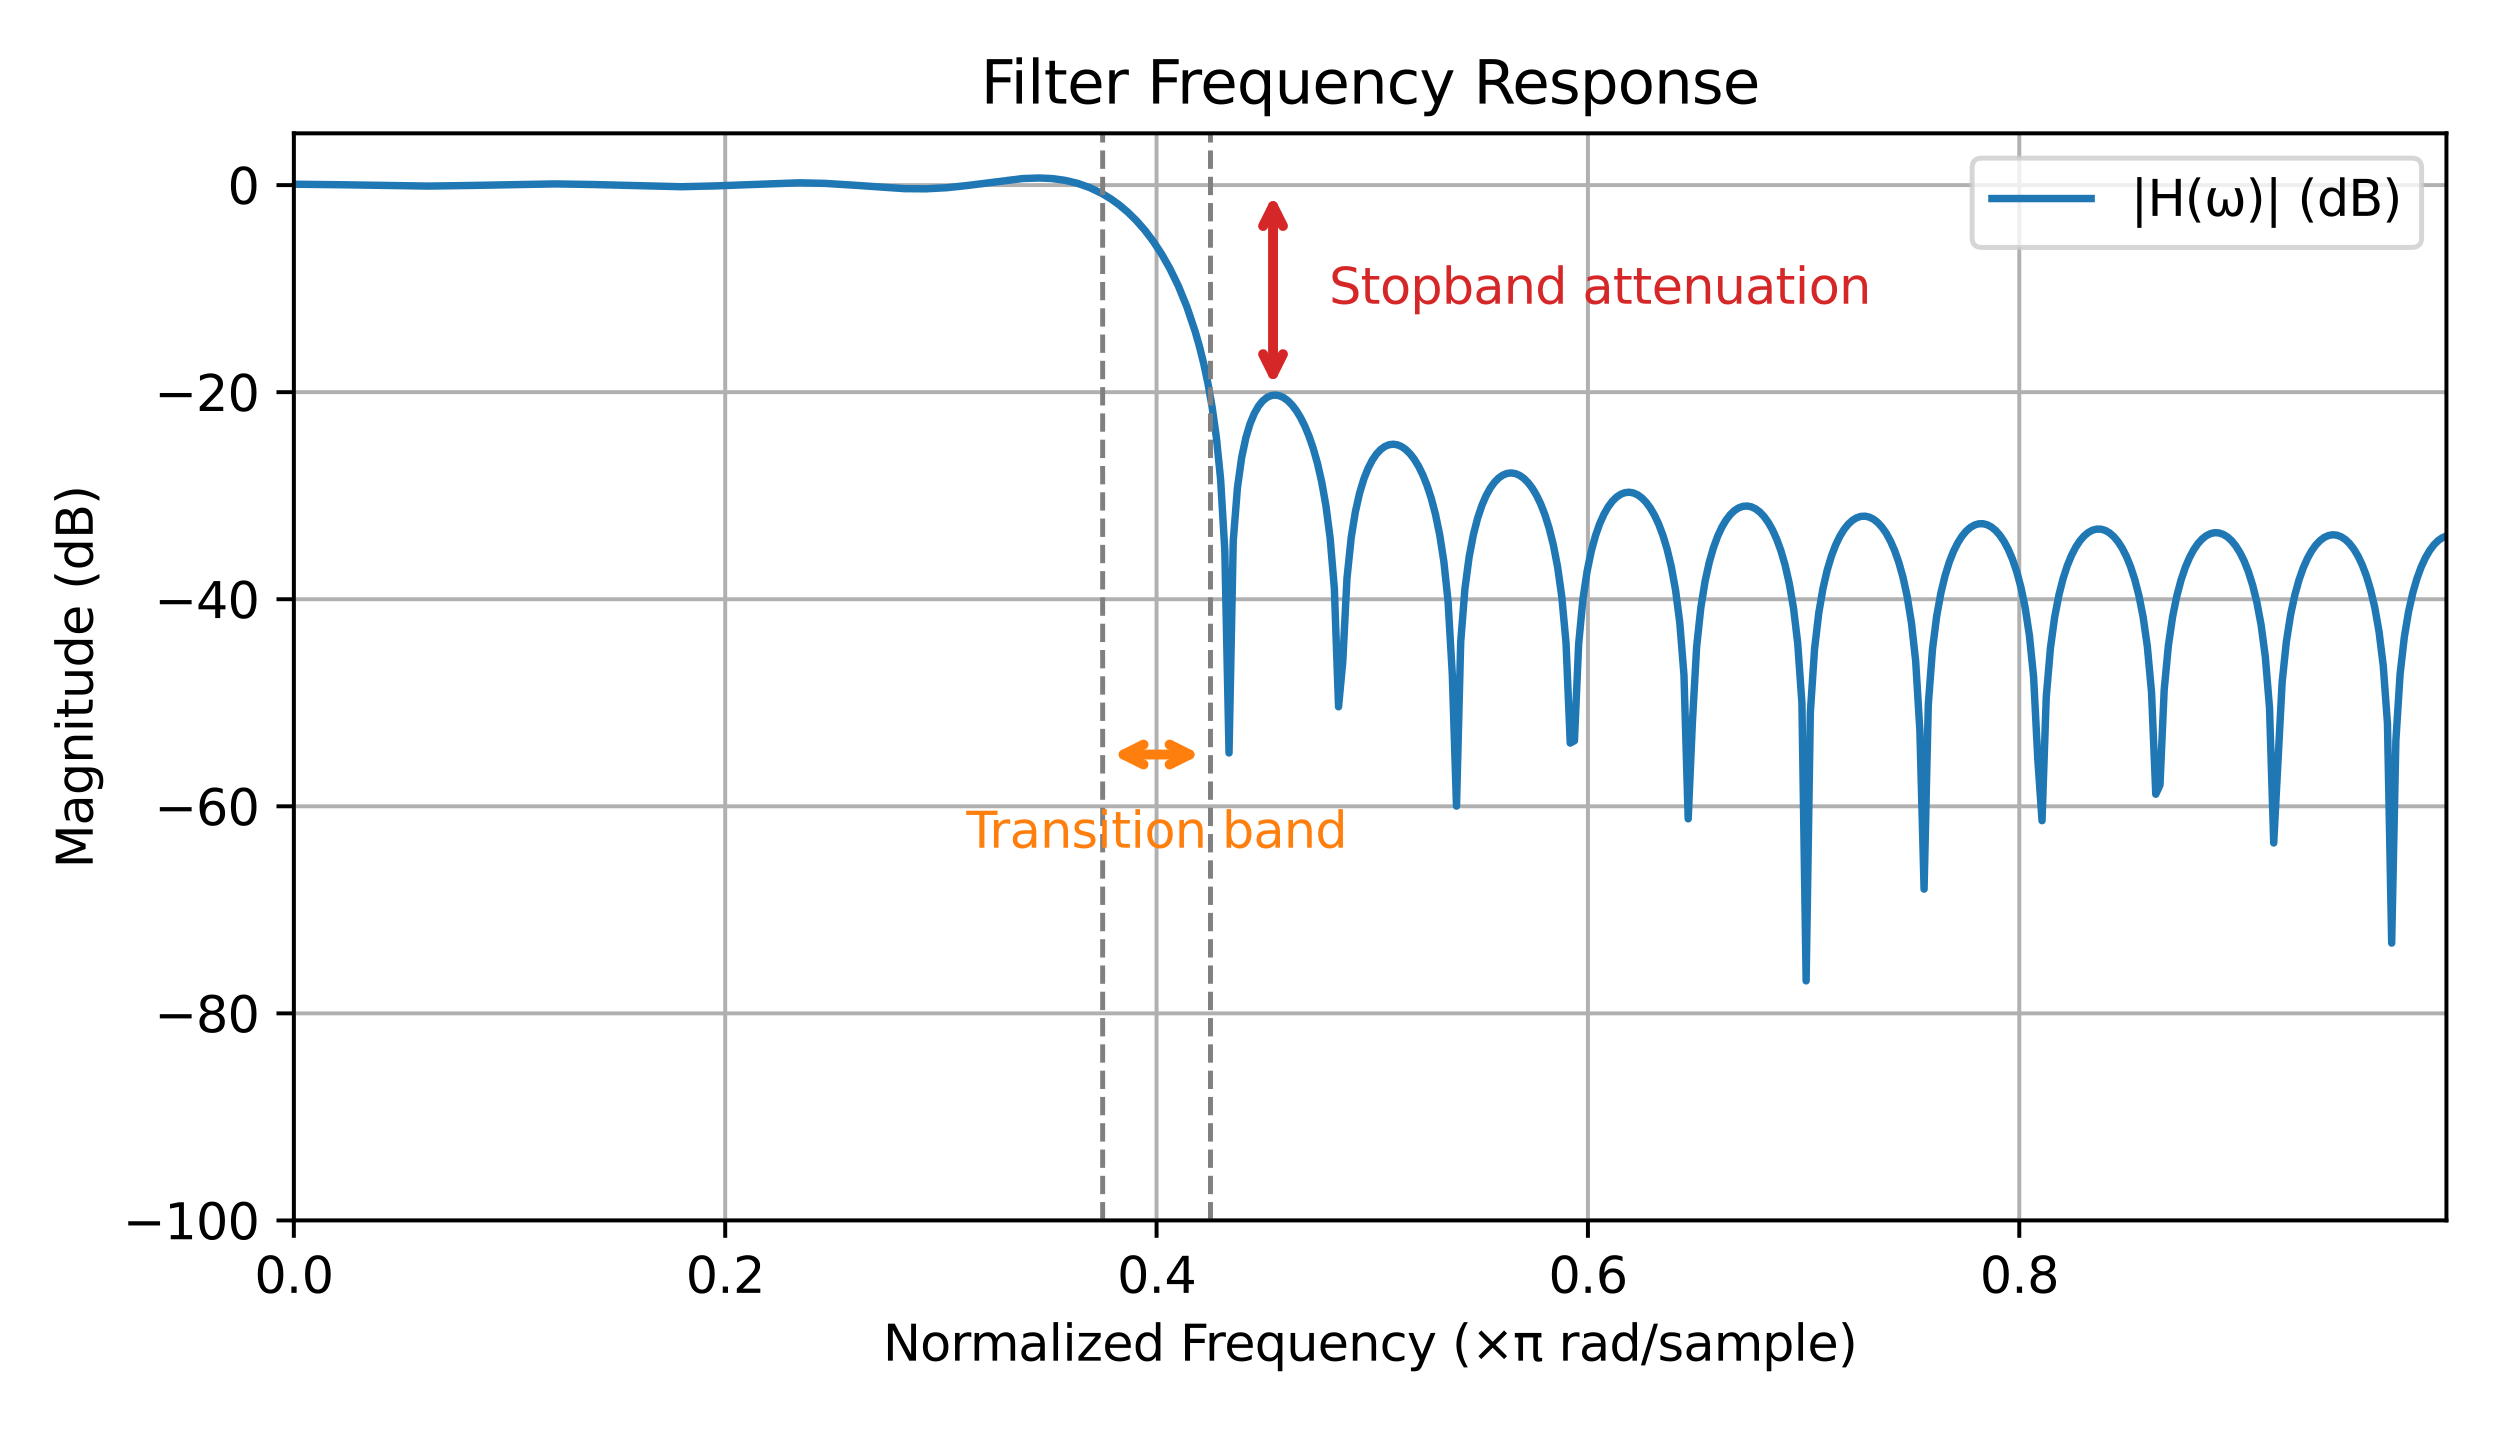 <?xml version="1.0" encoding="utf-8" standalone="no"?>
<!DOCTYPE svg PUBLIC "-//W3C//DTD SVG 1.1//EN"
  "http://www.w3.org/Graphics/SVG/1.1/DTD/svg11.dtd">
<svg xmlns:xlink="http://www.w3.org/1999/xlink" width="504pt" height="288pt" viewBox="0 0 504 288" xmlns="http://www.w3.org/2000/svg" version="1.1">
 <defs>
  <style type="text/css">*{stroke-linejoin: round; stroke-linecap: butt}</style>
 </defs>
 <g id="figure_1">
  <g id="patch_1">
   <path d="M 0 288 
L 504 288 
L 504 0 
L 0 0 
z
" style="fill: #ffffff"/>
  </g>
  <g id="axes_1">
   <g id="patch_2">
    <path d="M 59.24 246.04 
L 493.2 246.04 
L 493.2 26.88 
L 59.24 26.88 
z
" style="fill: #ffffff"/>
   </g>
   <g id="matplotlib.axis_1">
    <g id="xtick_1">
     <g id="line2d_1">
      <path d="M 59.24 246.04 
L 59.24 26.88 
" clip-path="url(#p262b467df1)" style="fill: none; stroke: #b0b0b0; stroke-width: 0.8; stroke-linecap: square"/>
     </g>
     <g id="line2d_2">
      <defs>
       <path id="m414f9455ff" d="M 0 0 
L 0 3.5 
" style="stroke: #000000; stroke-width: 0.8"/>
      </defs>
      <g>
       <use xlink:href="#m414f9455ff" x="59.24" y="246.04" style="stroke: #000000; stroke-width: 0.8"/>
      </g>
     </g>
     <g id="text_1">
      <!-- 0.0 -->
      <g transform="translate(51.288 260.638) scale(0.1 -0.1)">
       <defs>
        <path id="DejaVuSans-30" d="M 2034 4250 
Q 1547 4250 1301 3770 
Q 1056 3291 1056 2328 
Q 1056 1369 1301 889 
Q 1547 409 2034 409 
Q 2525 409 2770 889 
Q 3016 1369 3016 2328 
Q 3016 3291 2770 3770 
Q 2525 4250 2034 4250 
z
M 2034 4750 
Q 2819 4750 3233 4129 
Q 3647 3509 3647 2328 
Q 3647 1150 3233 529 
Q 2819 -91 2034 -91 
Q 1250 -91 836 529 
Q 422 1150 422 2328 
Q 422 3509 836 4129 
Q 1250 4750 2034 4750 
z
" transform="scale(0.016)"/>
        <path id="DejaVuSans-2e" d="M 684 794 
L 1344 794 
L 1344 0 
L 684 0 
L 684 794 
z
" transform="scale(0.016)"/>
       </defs>
       <use xlink:href="#DejaVuSans-30"/>
       <use xlink:href="#DejaVuSans-2e" transform="translate(63.623 0)"/>
       <use xlink:href="#DejaVuSans-30" transform="translate(95.41 0)"/>
      </g>
     </g>
    </g>
    <g id="xtick_2">
     <g id="line2d_3">
      <path d="M 146.202 246.04 
L 146.202 26.88 
" clip-path="url(#p262b467df1)" style="fill: none; stroke: #b0b0b0; stroke-width: 0.8; stroke-linecap: square"/>
     </g>
     <g id="line2d_4">
      <g>
       <use xlink:href="#m414f9455ff" x="146.202" y="246.04" style="stroke: #000000; stroke-width: 0.8"/>
      </g>
     </g>
     <g id="text_2">
      <!-- 0.2 -->
      <g transform="translate(138.25 260.638) scale(0.1 -0.1)">
       <defs>
        <path id="DejaVuSans-32" d="M 1228 531 
L 3431 531 
L 3431 0 
L 469 0 
L 469 531 
Q 828 903 1448 1529 
Q 2069 2156 2228 2338 
Q 2531 2678 2651 2914 
Q 2772 3150 2772 3378 
Q 2772 3750 2511 3984 
Q 2250 4219 1831 4219 
Q 1534 4219 1204 4116 
Q 875 4013 500 3803 
L 500 4441 
Q 881 4594 1212 4672 
Q 1544 4750 1819 4750 
Q 2544 4750 2975 4387 
Q 3406 4025 3406 3419 
Q 3406 3131 3298 2873 
Q 3191 2616 2906 2266 
Q 2828 2175 2409 1742 
Q 1991 1309 1228 531 
z
" transform="scale(0.016)"/>
       </defs>
       <use xlink:href="#DejaVuSans-30"/>
       <use xlink:href="#DejaVuSans-2e" transform="translate(63.623 0)"/>
       <use xlink:href="#DejaVuSans-32" transform="translate(95.41 0)"/>
      </g>
     </g>
    </g>
    <g id="xtick_3">
     <g id="line2d_5">
      <path d="M 233.164 246.04 
L 233.164 26.88 
" clip-path="url(#p262b467df1)" style="fill: none; stroke: #b0b0b0; stroke-width: 0.8; stroke-linecap: square"/>
     </g>
     <g id="line2d_6">
      <g>
       <use xlink:href="#m414f9455ff" x="233.164" y="246.04" style="stroke: #000000; stroke-width: 0.8"/>
      </g>
     </g>
     <g id="text_3">
      <!-- 0.4 -->
      <g transform="translate(225.212 260.638) scale(0.1 -0.1)">
       <defs>
        <path id="DejaVuSans-34" d="M 2419 4116 
L 825 1625 
L 2419 1625 
L 2419 4116 
z
M 2253 4666 
L 3047 4666 
L 3047 1625 
L 3713 1625 
L 3713 1100 
L 3047 1100 
L 3047 0 
L 2419 0 
L 2419 1100 
L 313 1100 
L 313 1709 
L 2253 4666 
z
" transform="scale(0.016)"/>
       </defs>
       <use xlink:href="#DejaVuSans-30"/>
       <use xlink:href="#DejaVuSans-2e" transform="translate(63.623 0)"/>
       <use xlink:href="#DejaVuSans-34" transform="translate(95.41 0)"/>
      </g>
     </g>
    </g>
    <g id="xtick_4">
     <g id="line2d_7">
      <path d="M 320.126 246.04 
L 320.126 26.88 
" clip-path="url(#p262b467df1)" style="fill: none; stroke: #b0b0b0; stroke-width: 0.8; stroke-linecap: square"/>
     </g>
     <g id="line2d_8">
      <g>
       <use xlink:href="#m414f9455ff" x="320.126" y="246.04" style="stroke: #000000; stroke-width: 0.8"/>
      </g>
     </g>
     <g id="text_4">
      <!-- 0.6 -->
      <g transform="translate(312.174 260.638) scale(0.1 -0.1)">
       <defs>
        <path id="DejaVuSans-36" d="M 2113 2584 
Q 1688 2584 1439 2293 
Q 1191 2003 1191 1497 
Q 1191 994 1439 701 
Q 1688 409 2113 409 
Q 2538 409 2786 701 
Q 3034 994 3034 1497 
Q 3034 2003 2786 2293 
Q 2538 2584 2113 2584 
z
M 3366 4563 
L 3366 3988 
Q 3128 4100 2886 4159 
Q 2644 4219 2406 4219 
Q 1781 4219 1451 3797 
Q 1122 3375 1075 2522 
Q 1259 2794 1537 2939 
Q 1816 3084 2150 3084 
Q 2853 3084 3261 2657 
Q 3669 2231 3669 1497 
Q 3669 778 3244 343 
Q 2819 -91 2113 -91 
Q 1303 -91 875 529 
Q 447 1150 447 2328 
Q 447 3434 972 4092 
Q 1497 4750 2381 4750 
Q 2619 4750 2861 4703 
Q 3103 4656 3366 4563 
z
" transform="scale(0.016)"/>
       </defs>
       <use xlink:href="#DejaVuSans-30"/>
       <use xlink:href="#DejaVuSans-2e" transform="translate(63.623 0)"/>
       <use xlink:href="#DejaVuSans-36" transform="translate(95.41 0)"/>
      </g>
     </g>
    </g>
    <g id="xtick_5">
     <g id="line2d_9">
      <path d="M 407.087 246.04 
L 407.087 26.88 
" clip-path="url(#p262b467df1)" style="fill: none; stroke: #b0b0b0; stroke-width: 0.8; stroke-linecap: square"/>
     </g>
     <g id="line2d_10">
      <g>
       <use xlink:href="#m414f9455ff" x="407.087" y="246.04" style="stroke: #000000; stroke-width: 0.8"/>
      </g>
     </g>
     <g id="text_5">
      <!-- 0.8 -->
      <g transform="translate(399.136 260.638) scale(0.1 -0.1)">
       <defs>
        <path id="DejaVuSans-38" d="M 2034 2216 
Q 1584 2216 1326 1975 
Q 1069 1734 1069 1313 
Q 1069 891 1326 650 
Q 1584 409 2034 409 
Q 2484 409 2743 651 
Q 3003 894 3003 1313 
Q 3003 1734 2745 1975 
Q 2488 2216 2034 2216 
z
M 1403 2484 
Q 997 2584 770 2862 
Q 544 3141 544 3541 
Q 544 4100 942 4425 
Q 1341 4750 2034 4750 
Q 2731 4750 3128 4425 
Q 3525 4100 3525 3541 
Q 3525 3141 3298 2862 
Q 3072 2584 2669 2484 
Q 3125 2378 3379 2068 
Q 3634 1759 3634 1313 
Q 3634 634 3220 271 
Q 2806 -91 2034 -91 
Q 1263 -91 848 271 
Q 434 634 434 1313 
Q 434 1759 690 2068 
Q 947 2378 1403 2484 
z
M 1172 3481 
Q 1172 3119 1398 2916 
Q 1625 2713 2034 2713 
Q 2441 2713 2670 2916 
Q 2900 3119 2900 3481 
Q 2900 3844 2670 4047 
Q 2441 4250 2034 4250 
Q 1625 4250 1398 4047 
Q 1172 3844 1172 3481 
z
" transform="scale(0.016)"/>
       </defs>
       <use xlink:href="#DejaVuSans-30"/>
       <use xlink:href="#DejaVuSans-2e" transform="translate(63.623 0)"/>
       <use xlink:href="#DejaVuSans-38" transform="translate(95.41 0)"/>
      </g>
     </g>
    </g>
    <g id="text_6">
     <!-- Normalized Frequency (×π rad/sample) -->
     <g transform="translate(178.009 274.317) scale(0.1 -0.1)">
      <defs>
       <path id="DejaVuSans-4e" d="M 628 4666 
L 1478 4666 
L 3547 763 
L 3547 4666 
L 4159 4666 
L 4159 0 
L 3309 0 
L 1241 3903 
L 1241 0 
L 628 0 
L 628 4666 
z
" transform="scale(0.016)"/>
       <path id="DejaVuSans-6f" d="M 1959 3097 
Q 1497 3097 1228 2736 
Q 959 2375 959 1747 
Q 959 1119 1226 758 
Q 1494 397 1959 397 
Q 2419 397 2687 759 
Q 2956 1122 2956 1747 
Q 2956 2369 2687 2733 
Q 2419 3097 1959 3097 
z
M 1959 3584 
Q 2709 3584 3137 3096 
Q 3566 2609 3566 1747 
Q 3566 888 3137 398 
Q 2709 -91 1959 -91 
Q 1206 -91 779 398 
Q 353 888 353 1747 
Q 353 2609 779 3096 
Q 1206 3584 1959 3584 
z
" transform="scale(0.016)"/>
       <path id="DejaVuSans-72" d="M 2631 2963 
Q 2534 3019 2420 3045 
Q 2306 3072 2169 3072 
Q 1681 3072 1420 2755 
Q 1159 2438 1159 1844 
L 1159 0 
L 581 0 
L 581 3500 
L 1159 3500 
L 1159 2956 
Q 1341 3275 1631 3429 
Q 1922 3584 2338 3584 
Q 2397 3584 2469 3576 
Q 2541 3569 2628 3553 
L 2631 2963 
z
" transform="scale(0.016)"/>
       <path id="DejaVuSans-6d" d="M 3328 2828 
Q 3544 3216 3844 3400 
Q 4144 3584 4550 3584 
Q 5097 3584 5394 3201 
Q 5691 2819 5691 2113 
L 5691 0 
L 5113 0 
L 5113 2094 
Q 5113 2597 4934 2840 
Q 4756 3084 4391 3084 
Q 3944 3084 3684 2787 
Q 3425 2491 3425 1978 
L 3425 0 
L 2847 0 
L 2847 2094 
Q 2847 2600 2669 2842 
Q 2491 3084 2119 3084 
Q 1678 3084 1418 2786 
Q 1159 2488 1159 1978 
L 1159 0 
L 581 0 
L 581 3500 
L 1159 3500 
L 1159 2956 
Q 1356 3278 1631 3431 
Q 1906 3584 2284 3584 
Q 2666 3584 2933 3390 
Q 3200 3197 3328 2828 
z
" transform="scale(0.016)"/>
       <path id="DejaVuSans-61" d="M 2194 1759 
Q 1497 1759 1228 1600 
Q 959 1441 959 1056 
Q 959 750 1161 570 
Q 1363 391 1709 391 
Q 2188 391 2477 730 
Q 2766 1069 2766 1631 
L 2766 1759 
L 2194 1759 
z
M 3341 1997 
L 3341 0 
L 2766 0 
L 2766 531 
Q 2569 213 2275 61 
Q 1981 -91 1556 -91 
Q 1019 -91 701 211 
Q 384 513 384 1019 
Q 384 1609 779 1909 
Q 1175 2209 1959 2209 
L 2766 2209 
L 2766 2266 
Q 2766 2663 2505 2880 
Q 2244 3097 1772 3097 
Q 1472 3097 1187 3025 
Q 903 2953 641 2809 
L 641 3341 
Q 956 3463 1253 3523 
Q 1550 3584 1831 3584 
Q 2591 3584 2966 3190 
Q 3341 2797 3341 1997 
z
" transform="scale(0.016)"/>
       <path id="DejaVuSans-6c" d="M 603 4863 
L 1178 4863 
L 1178 0 
L 603 0 
L 603 4863 
z
" transform="scale(0.016)"/>
       <path id="DejaVuSans-69" d="M 603 3500 
L 1178 3500 
L 1178 0 
L 603 0 
L 603 3500 
z
M 603 4863 
L 1178 4863 
L 1178 4134 
L 603 4134 
L 603 4863 
z
" transform="scale(0.016)"/>
       <path id="DejaVuSans-7a" d="M 353 3500 
L 3084 3500 
L 3084 2975 
L 922 459 
L 3084 459 
L 3084 0 
L 275 0 
L 275 525 
L 2438 3041 
L 353 3041 
L 353 3500 
z
" transform="scale(0.016)"/>
       <path id="DejaVuSans-65" d="M 3597 1894 
L 3597 1613 
L 953 1613 
Q 991 1019 1311 708 
Q 1631 397 2203 397 
Q 2534 397 2845 478 
Q 3156 559 3463 722 
L 3463 178 
Q 3153 47 2828 -22 
Q 2503 -91 2169 -91 
Q 1331 -91 842 396 
Q 353 884 353 1716 
Q 353 2575 817 3079 
Q 1281 3584 2069 3584 
Q 2775 3584 3186 3129 
Q 3597 2675 3597 1894 
z
M 3022 2063 
Q 3016 2534 2758 2815 
Q 2500 3097 2075 3097 
Q 1594 3097 1305 2825 
Q 1016 2553 972 2059 
L 3022 2063 
z
" transform="scale(0.016)"/>
       <path id="DejaVuSans-64" d="M 2906 2969 
L 2906 4863 
L 3481 4863 
L 3481 0 
L 2906 0 
L 2906 525 
Q 2725 213 2448 61 
Q 2172 -91 1784 -91 
Q 1150 -91 751 415 
Q 353 922 353 1747 
Q 353 2572 751 3078 
Q 1150 3584 1784 3584 
Q 2172 3584 2448 3432 
Q 2725 3281 2906 2969 
z
M 947 1747 
Q 947 1113 1208 752 
Q 1469 391 1925 391 
Q 2381 391 2643 752 
Q 2906 1113 2906 1747 
Q 2906 2381 2643 2742 
Q 2381 3103 1925 3103 
Q 1469 3103 1208 2742 
Q 947 2381 947 1747 
z
" transform="scale(0.016)"/>
       <path id="DejaVuSans-20" transform="scale(0.016)"/>
       <path id="DejaVuSans-46" d="M 628 4666 
L 3309 4666 
L 3309 4134 
L 1259 4134 
L 1259 2759 
L 3109 2759 
L 3109 2228 
L 1259 2228 
L 1259 0 
L 628 0 
L 628 4666 
z
" transform="scale(0.016)"/>
       <path id="DejaVuSans-71" d="M 947 1747 
Q 947 1113 1208 752 
Q 1469 391 1925 391 
Q 2381 391 2643 752 
Q 2906 1113 2906 1747 
Q 2906 2381 2643 2742 
Q 2381 3103 1925 3103 
Q 1469 3103 1208 2742 
Q 947 2381 947 1747 
z
M 2906 525 
Q 2725 213 2448 61 
Q 2172 -91 1784 -91 
Q 1150 -91 751 415 
Q 353 922 353 1747 
Q 353 2572 751 3078 
Q 1150 3584 1784 3584 
Q 2172 3584 2448 3432 
Q 2725 3281 2906 2969 
L 2906 3500 
L 3481 3500 
L 3481 -1331 
L 2906 -1331 
L 2906 525 
z
" transform="scale(0.016)"/>
       <path id="DejaVuSans-75" d="M 544 1381 
L 544 3500 
L 1119 3500 
L 1119 1403 
Q 1119 906 1312 657 
Q 1506 409 1894 409 
Q 2359 409 2629 706 
Q 2900 1003 2900 1516 
L 2900 3500 
L 3475 3500 
L 3475 0 
L 2900 0 
L 2900 538 
Q 2691 219 2414 64 
Q 2138 -91 1772 -91 
Q 1169 -91 856 284 
Q 544 659 544 1381 
z
M 1991 3584 
L 1991 3584 
z
" transform="scale(0.016)"/>
       <path id="DejaVuSans-6e" d="M 3513 2113 
L 3513 0 
L 2938 0 
L 2938 2094 
Q 2938 2591 2744 2837 
Q 2550 3084 2163 3084 
Q 1697 3084 1428 2787 
Q 1159 2491 1159 1978 
L 1159 0 
L 581 0 
L 581 3500 
L 1159 3500 
L 1159 2956 
Q 1366 3272 1645 3428 
Q 1925 3584 2291 3584 
Q 2894 3584 3203 3211 
Q 3513 2838 3513 2113 
z
" transform="scale(0.016)"/>
       <path id="DejaVuSans-63" d="M 3122 3366 
L 3122 2828 
Q 2878 2963 2633 3030 
Q 2388 3097 2138 3097 
Q 1578 3097 1268 2742 
Q 959 2388 959 1747 
Q 959 1106 1268 751 
Q 1578 397 2138 397 
Q 2388 397 2633 464 
Q 2878 531 3122 666 
L 3122 134 
Q 2881 22 2623 -34 
Q 2366 -91 2075 -91 
Q 1284 -91 818 406 
Q 353 903 353 1747 
Q 353 2603 823 3093 
Q 1294 3584 2113 3584 
Q 2378 3584 2631 3529 
Q 2884 3475 3122 3366 
z
" transform="scale(0.016)"/>
       <path id="DejaVuSans-79" d="M 2059 -325 
Q 1816 -950 1584 -1140 
Q 1353 -1331 966 -1331 
L 506 -1331 
L 506 -850 
L 844 -850 
Q 1081 -850 1212 -737 
Q 1344 -625 1503 -206 
L 1606 56 
L 191 3500 
L 800 3500 
L 1894 763 
L 2988 3500 
L 3597 3500 
L 2059 -325 
z
" transform="scale(0.016)"/>
       <path id="DejaVuSans-28" d="M 1984 4856 
Q 1566 4138 1362 3434 
Q 1159 2731 1159 2009 
Q 1159 1288 1364 580 
Q 1569 -128 1984 -844 
L 1484 -844 
Q 1016 -109 783 600 
Q 550 1309 550 2009 
Q 550 2706 781 3412 
Q 1013 4119 1484 4856 
L 1984 4856 
z
" transform="scale(0.016)"/>
       <path id="DejaVuSans-d7" d="M 4488 3438 
L 3059 2003 
L 4488 575 
L 4116 197 
L 2681 1631 
L 1247 197 
L 878 575 
L 2303 2003 
L 878 3438 
L 1247 3816 
L 2681 2381 
L 4116 3816 
L 4488 3438 
z
" transform="scale(0.016)"/>
       <path id="DejaVuSans-3c0" d="M 231 3500 
L 3584 3500 
L 3584 2925 
L 3144 2925 
L 3144 775 
Q 3144 550 3220 451 
Q 3297 353 3469 353 
Q 3516 353 3584 361 
Q 3653 369 3675 372 
L 3675 -44 
Q 3566 -84 3450 -103 
Q 3334 -122 3219 -122 
Q 2844 -122 2700 83 
Q 2556 288 2556 838 
L 2556 2925 
L 1266 2925 
L 1266 0 
L 678 0 
L 678 2925 
L 231 2925 
L 231 3500 
z
" transform="scale(0.016)"/>
       <path id="DejaVuSans-2f" d="M 1625 4666 
L 2156 4666 
L 531 -594 
L 0 -594 
L 1625 4666 
z
" transform="scale(0.016)"/>
       <path id="DejaVuSans-73" d="M 2834 3397 
L 2834 2853 
Q 2591 2978 2328 3040 
Q 2066 3103 1784 3103 
Q 1356 3103 1142 2972 
Q 928 2841 928 2578 
Q 928 2378 1081 2264 
Q 1234 2150 1697 2047 
L 1894 2003 
Q 2506 1872 2764 1633 
Q 3022 1394 3022 966 
Q 3022 478 2636 193 
Q 2250 -91 1575 -91 
Q 1294 -91 989 -36 
Q 684 19 347 128 
L 347 722 
Q 666 556 975 473 
Q 1284 391 1588 391 
Q 1994 391 2212 530 
Q 2431 669 2431 922 
Q 2431 1156 2273 1281 
Q 2116 1406 1581 1522 
L 1381 1569 
Q 847 1681 609 1914 
Q 372 2147 372 2553 
Q 372 3047 722 3315 
Q 1072 3584 1716 3584 
Q 2034 3584 2315 3537 
Q 2597 3491 2834 3397 
z
" transform="scale(0.016)"/>
       <path id="DejaVuSans-70" d="M 1159 525 
L 1159 -1331 
L 581 -1331 
L 581 3500 
L 1159 3500 
L 1159 2969 
Q 1341 3281 1617 3432 
Q 1894 3584 2278 3584 
Q 2916 3584 3314 3078 
Q 3713 2572 3713 1747 
Q 3713 922 3314 415 
Q 2916 -91 2278 -91 
Q 1894 -91 1617 61 
Q 1341 213 1159 525 
z
M 3116 1747 
Q 3116 2381 2855 2742 
Q 2594 3103 2138 3103 
Q 1681 3103 1420 2742 
Q 1159 2381 1159 1747 
Q 1159 1113 1420 752 
Q 1681 391 2138 391 
Q 2594 391 2855 752 
Q 3116 1113 3116 1747 
z
" transform="scale(0.016)"/>
       <path id="DejaVuSans-29" d="M 513 4856 
L 1013 4856 
Q 1481 4119 1714 3412 
Q 1947 2706 1947 2009 
Q 1947 1309 1714 600 
Q 1481 -109 1013 -844 
L 513 -844 
Q 928 -128 1133 580 
Q 1338 1288 1338 2009 
Q 1338 2731 1133 3434 
Q 928 4138 513 4856 
z
" transform="scale(0.016)"/>
      </defs>
      <use xlink:href="#DejaVuSans-4e"/>
      <use xlink:href="#DejaVuSans-6f" transform="translate(74.805 0)"/>
      <use xlink:href="#DejaVuSans-72" transform="translate(135.986 0)"/>
      <use xlink:href="#DejaVuSans-6d" transform="translate(175.35 0)"/>
      <use xlink:href="#DejaVuSans-61" transform="translate(272.762 0)"/>
      <use xlink:href="#DejaVuSans-6c" transform="translate(334.041 0)"/>
      <use xlink:href="#DejaVuSans-69" transform="translate(361.824 0)"/>
      <use xlink:href="#DejaVuSans-7a" transform="translate(389.607 0)"/>
      <use xlink:href="#DejaVuSans-65" transform="translate(442.098 0)"/>
      <use xlink:href="#DejaVuSans-64" transform="translate(503.621 0)"/>
      <use xlink:href="#DejaVuSans-20" transform="translate(567.098 0)"/>
      <use xlink:href="#DejaVuSans-46" transform="translate(598.885 0)"/>
      <use xlink:href="#DejaVuSans-72" transform="translate(649.154 0)"/>
      <use xlink:href="#DejaVuSans-65" transform="translate(688.018 0)"/>
      <use xlink:href="#DejaVuSans-71" transform="translate(749.541 0)"/>
      <use xlink:href="#DejaVuSans-75" transform="translate(813.018 0)"/>
      <use xlink:href="#DejaVuSans-65" transform="translate(876.396 0)"/>
      <use xlink:href="#DejaVuSans-6e" transform="translate(937.92 0)"/>
      <use xlink:href="#DejaVuSans-63" transform="translate(1001.299 0)"/>
      <use xlink:href="#DejaVuSans-79" transform="translate(1056.279 0)"/>
      <use xlink:href="#DejaVuSans-20" transform="translate(1115.459 0)"/>
      <use xlink:href="#DejaVuSans-28" transform="translate(1147.246 0)"/>
      <use xlink:href="#DejaVuSans-d7" transform="translate(1186.26 0)"/>
      <use xlink:href="#DejaVuSans-3c0" transform="translate(1270.049 0)"/>
      <use xlink:href="#DejaVuSans-20" transform="translate(1330.254 0)"/>
      <use xlink:href="#DejaVuSans-72" transform="translate(1362.041 0)"/>
      <use xlink:href="#DejaVuSans-61" transform="translate(1403.154 0)"/>
      <use xlink:href="#DejaVuSans-64" transform="translate(1464.434 0)"/>
      <use xlink:href="#DejaVuSans-2f" transform="translate(1527.91 0)"/>
      <use xlink:href="#DejaVuSans-73" transform="translate(1561.602 0)"/>
      <use xlink:href="#DejaVuSans-61" transform="translate(1613.701 0)"/>
      <use xlink:href="#DejaVuSans-6d" transform="translate(1674.98 0)"/>
      <use xlink:href="#DejaVuSans-70" transform="translate(1772.393 0)"/>
      <use xlink:href="#DejaVuSans-6c" transform="translate(1835.869 0)"/>
      <use xlink:href="#DejaVuSans-65" transform="translate(1863.652 0)"/>
      <use xlink:href="#DejaVuSans-29" transform="translate(1925.176 0)"/>
     </g>
    </g>
   </g>
   <g id="matplotlib.axis_2">
    <g id="ytick_1">
     <g id="line2d_11">
      <path d="M 59.24 246.04 
L 493.2 246.04 
" clip-path="url(#p262b467df1)" style="fill: none; stroke: #b0b0b0; stroke-width: 0.8; stroke-linecap: square"/>
     </g>
     <g id="line2d_12">
      <defs>
       <path id="mb9f49bdd03" d="M 0 0 
L -3.5 0 
" style="stroke: #000000; stroke-width: 0.8"/>
      </defs>
      <g>
       <use xlink:href="#mb9f49bdd03" x="59.24" y="246.04" style="stroke: #000000; stroke-width: 0.8"/>
      </g>
     </g>
     <g id="text_7">
      <!-- −100 -->
      <g transform="translate(24.773 249.839) scale(0.1 -0.1)">
       <defs>
        <path id="DejaVuSans-2212" d="M 678 2272 
L 4684 2272 
L 4684 1741 
L 678 1741 
L 678 2272 
z
" transform="scale(0.016)"/>
        <path id="DejaVuSans-31" d="M 794 531 
L 1825 531 
L 1825 4091 
L 703 3866 
L 703 4441 
L 1819 4666 
L 2450 4666 
L 2450 531 
L 3481 531 
L 3481 0 
L 794 0 
L 794 531 
z
" transform="scale(0.016)"/>
       </defs>
       <use xlink:href="#DejaVuSans-2212"/>
       <use xlink:href="#DejaVuSans-31" transform="translate(83.789 0)"/>
       <use xlink:href="#DejaVuSans-30" transform="translate(147.412 0)"/>
       <use xlink:href="#DejaVuSans-30" transform="translate(211.035 0)"/>
      </g>
     </g>
    </g>
    <g id="ytick_2">
     <g id="line2d_13">
      <path d="M 59.24 204.295 
L 493.2 204.295 
" clip-path="url(#p262b467df1)" style="fill: none; stroke: #b0b0b0; stroke-width: 0.8; stroke-linecap: square"/>
     </g>
     <g id="line2d_14">
      <g>
       <use xlink:href="#mb9f49bdd03" x="59.24" y="204.295" style="stroke: #000000; stroke-width: 0.8"/>
      </g>
     </g>
     <g id="text_8">
      <!-- −80 -->
      <g transform="translate(31.135 208.094) scale(0.1 -0.1)">
       <use xlink:href="#DejaVuSans-2212"/>
       <use xlink:href="#DejaVuSans-38" transform="translate(83.789 0)"/>
       <use xlink:href="#DejaVuSans-30" transform="translate(147.412 0)"/>
      </g>
     </g>
    </g>
    <g id="ytick_3">
     <g id="line2d_15">
      <path d="M 59.24 162.55 
L 493.2 162.55 
" clip-path="url(#p262b467df1)" style="fill: none; stroke: #b0b0b0; stroke-width: 0.8; stroke-linecap: square"/>
     </g>
     <g id="line2d_16">
      <g>
       <use xlink:href="#mb9f49bdd03" x="59.24" y="162.55" style="stroke: #000000; stroke-width: 0.8"/>
      </g>
     </g>
     <g id="text_9">
      <!-- −60 -->
      <g transform="translate(31.135 166.35) scale(0.1 -0.1)">
       <use xlink:href="#DejaVuSans-2212"/>
       <use xlink:href="#DejaVuSans-36" transform="translate(83.789 0)"/>
       <use xlink:href="#DejaVuSans-30" transform="translate(147.412 0)"/>
      </g>
     </g>
    </g>
    <g id="ytick_4">
     <g id="line2d_17">
      <path d="M 59.24 120.806 
L 493.2 120.806 
" clip-path="url(#p262b467df1)" style="fill: none; stroke: #b0b0b0; stroke-width: 0.8; stroke-linecap: square"/>
     </g>
     <g id="line2d_18">
      <g>
       <use xlink:href="#mb9f49bdd03" x="59.24" y="120.806" style="stroke: #000000; stroke-width: 0.8"/>
      </g>
     </g>
     <g id="text_10">
      <!-- −40 -->
      <g transform="translate(31.135 124.605) scale(0.1 -0.1)">
       <use xlink:href="#DejaVuSans-2212"/>
       <use xlink:href="#DejaVuSans-34" transform="translate(83.789 0)"/>
       <use xlink:href="#DejaVuSans-30" transform="translate(147.412 0)"/>
      </g>
     </g>
    </g>
    <g id="ytick_5">
     <g id="line2d_19">
      <path d="M 59.24 79.061 
L 493.2 79.061 
" clip-path="url(#p262b467df1)" style="fill: none; stroke: #b0b0b0; stroke-width: 0.8; stroke-linecap: square"/>
     </g>
     <g id="line2d_20">
      <g>
       <use xlink:href="#mb9f49bdd03" x="59.24" y="79.061" style="stroke: #000000; stroke-width: 0.8"/>
      </g>
     </g>
     <g id="text_11">
      <!-- −20 -->
      <g transform="translate(31.135 82.86) scale(0.1 -0.1)">
       <use xlink:href="#DejaVuSans-2212"/>
       <use xlink:href="#DejaVuSans-32" transform="translate(83.789 0)"/>
       <use xlink:href="#DejaVuSans-30" transform="translate(147.412 0)"/>
      </g>
     </g>
    </g>
    <g id="ytick_6">
     <g id="line2d_21">
      <path d="M 59.24 37.316 
L 493.2 37.316 
" clip-path="url(#p262b467df1)" style="fill: none; stroke: #b0b0b0; stroke-width: 0.8; stroke-linecap: square"/>
     </g>
     <g id="line2d_22">
      <g>
       <use xlink:href="#mb9f49bdd03" x="59.24" y="37.316" style="stroke: #000000; stroke-width: 0.8"/>
      </g>
     </g>
     <g id="text_12">
      <!-- 0 -->
      <g transform="translate(45.877 41.115) scale(0.1 -0.1)">
       <use xlink:href="#DejaVuSans-30"/>
      </g>
     </g>
    </g>
    <g id="text_13">
     <!-- Magnitude (dB) -->
     <g transform="translate(18.693 175.045) rotate(-90) scale(0.1 -0.1)">
      <defs>
       <path id="DejaVuSans-4d" d="M 628 4666 
L 1569 4666 
L 2759 1491 
L 3956 4666 
L 4897 4666 
L 4897 0 
L 4281 0 
L 4281 4097 
L 3078 897 
L 2444 897 
L 1241 4097 
L 1241 0 
L 628 0 
L 628 4666 
z
" transform="scale(0.016)"/>
       <path id="DejaVuSans-67" d="M 2906 1791 
Q 2906 2416 2648 2759 
Q 2391 3103 1925 3103 
Q 1463 3103 1205 2759 
Q 947 2416 947 1791 
Q 947 1169 1205 825 
Q 1463 481 1925 481 
Q 2391 481 2648 825 
Q 2906 1169 2906 1791 
z
M 3481 434 
Q 3481 -459 3084 -895 
Q 2688 -1331 1869 -1331 
Q 1566 -1331 1297 -1286 
Q 1028 -1241 775 -1147 
L 775 -588 
Q 1028 -725 1275 -790 
Q 1522 -856 1778 -856 
Q 2344 -856 2625 -561 
Q 2906 -266 2906 331 
L 2906 616 
Q 2728 306 2450 153 
Q 2172 0 1784 0 
Q 1141 0 747 490 
Q 353 981 353 1791 
Q 353 2603 747 3093 
Q 1141 3584 1784 3584 
Q 2172 3584 2450 3431 
Q 2728 3278 2906 2969 
L 2906 3500 
L 3481 3500 
L 3481 434 
z
" transform="scale(0.016)"/>
       <path id="DejaVuSans-74" d="M 1172 4494 
L 1172 3500 
L 2356 3500 
L 2356 3053 
L 1172 3053 
L 1172 1153 
Q 1172 725 1289 603 
Q 1406 481 1766 481 
L 2356 481 
L 2356 0 
L 1766 0 
Q 1100 0 847 248 
Q 594 497 594 1153 
L 594 3053 
L 172 3053 
L 172 3500 
L 594 3500 
L 594 4494 
L 1172 4494 
z
" transform="scale(0.016)"/>
       <path id="DejaVuSans-42" d="M 1259 2228 
L 1259 519 
L 2272 519 
Q 2781 519 3026 730 
Q 3272 941 3272 1375 
Q 3272 1813 3026 2020 
Q 2781 2228 2272 2228 
L 1259 2228 
z
M 1259 4147 
L 1259 2741 
L 2194 2741 
Q 2656 2741 2882 2914 
Q 3109 3088 3109 3444 
Q 3109 3797 2882 3972 
Q 2656 4147 2194 4147 
L 1259 4147 
z
M 628 4666 
L 2241 4666 
Q 2963 4666 3353 4366 
Q 3744 4066 3744 3513 
Q 3744 3084 3544 2831 
Q 3344 2578 2956 2516 
Q 3422 2416 3680 2098 
Q 3938 1781 3938 1306 
Q 3938 681 3513 340 
Q 3088 0 2303 0 
L 628 0 
L 628 4666 
z
" transform="scale(0.016)"/>
      </defs>
      <use xlink:href="#DejaVuSans-4d"/>
      <use xlink:href="#DejaVuSans-61" transform="translate(86.279 0)"/>
      <use xlink:href="#DejaVuSans-67" transform="translate(147.559 0)"/>
      <use xlink:href="#DejaVuSans-6e" transform="translate(211.035 0)"/>
      <use xlink:href="#DejaVuSans-69" transform="translate(274.414 0)"/>
      <use xlink:href="#DejaVuSans-74" transform="translate(302.197 0)"/>
      <use xlink:href="#DejaVuSans-75" transform="translate(341.406 0)"/>
      <use xlink:href="#DejaVuSans-64" transform="translate(404.785 0)"/>
      <use xlink:href="#DejaVuSans-65" transform="translate(468.262 0)"/>
      <use xlink:href="#DejaVuSans-20" transform="translate(529.785 0)"/>
      <use xlink:href="#DejaVuSans-28" transform="translate(561.572 0)"/>
      <use xlink:href="#DejaVuSans-64" transform="translate(600.586 0)"/>
      <use xlink:href="#DejaVuSans-42" transform="translate(664.062 0)"/>
      <use xlink:href="#DejaVuSans-29" transform="translate(732.666 0)"/>
     </g>
    </g>
   </g>
   <g id="line2d_23">
    <path d="M 59.24 37.135 
L 69.431 37.254 
L 86.416 37.514 
L 95.757 37.375 
L 111.893 37.074 
L 119.536 37.198 
L 137.37 37.644 
L 144.164 37.481 
L 161.148 36.851 
L 166.244 36.966 
L 172.188 37.336 
L 182.379 38.033 
L 186.626 38.068 
L 190.872 37.845 
L 195.118 37.384 
L 206.158 35.997 
L 209.555 35.884 
L 212.103 36.005 
L 214.65 36.346 
L 217.198 36.946 
L 219.746 37.845 
L 222.293 39.085 
L 223.992 40.125 
L 225.69 41.356 
L 227.389 42.795 
L 229.087 44.468 
L 230.786 46.402 
L 232.484 48.634 
L 234.183 51.214 
L 235.881 54.207 
L 237.58 57.71 
L 239.278 61.869 
L 240.977 66.927 
L 241.826 69.921 
L 242.675 73.338 
L 243.524 77.325 
L 244.374 82.124 
L 245.223 88.199 
L 246.072 96.613 
L 246.921 110.948 
L 247.771 151.791 
L 248.62 109.081 
L 249.469 98.301 
L 250.318 92.244 
L 251.168 88.239 
L 252.017 85.408 
L 252.866 83.355 
L 253.715 81.867 
L 254.564 80.818 
L 255.414 80.129 
L 256.263 79.748 
L 257.112 79.643 
L 257.961 79.792 
L 258.811 80.184 
L 259.66 80.814 
L 260.509 81.685 
L 261.358 82.809 
L 262.208 84.206 
L 263.057 85.906 
L 263.906 87.956 
L 264.755 90.429 
L 265.605 93.435 
L 266.454 97.16 
L 267.303 101.934 
L 268.152 108.451 
L 269.001 118.584 
L 269.851 142.485 
L 270.7 133.461 
L 271.549 116.601 
L 272.398 108.421 
L 273.248 103.153 
L 274.097 99.396 
L 274.946 96.583 
L 275.795 94.433 
L 276.645 92.783 
L 277.494 91.535 
L 278.343 90.624 
L 279.192 90.007 
L 280.042 89.656 
L 280.891 89.552 
L 281.74 89.684 
L 282.589 90.05 
L 283.439 90.651 
L 284.288 91.497 
L 285.137 92.605 
L 285.986 94.002 
L 286.835 95.728 
L 287.685 97.842 
L 288.534 100.437 
L 289.383 103.659 
L 290.232 107.761 
L 291.082 113.235 
L 291.931 121.238 
L 292.78 135.911 
L 293.629 162.507 
L 294.479 129.418 
L 295.328 118.687 
L 296.177 112.275 
L 297.026 107.817 
L 297.876 104.501 
L 298.725 101.953 
L 299.574 99.968 
L 300.423 98.423 
L 301.272 97.242 
L 302.122 96.373 
L 302.971 95.781 
L 303.82 95.442 
L 304.669 95.344 
L 305.519 95.479 
L 306.368 95.846 
L 307.217 96.45 
L 308.066 97.303 
L 308.916 98.426 
L 309.765 99.848 
L 310.614 101.617 
L 311.463 103.799 
L 312.313 106.502 
L 313.162 109.899 
L 314.011 114.297 
L 314.86 120.325 
L 315.71 129.614 
L 316.559 149.799 
L 317.408 149.333 
L 318.257 129.83 
L 319.106 120.901 
L 319.956 115.187 
L 320.805 111.087 
L 321.654 107.983 
L 322.503 105.568 
L 323.353 103.671 
L 324.202 102.187 
L 325.051 101.048 
L 325.9 100.208 
L 326.75 99.638 
L 327.599 99.316 
L 328.448 99.232 
L 329.297 99.379 
L 330.147 99.758 
L 330.996 100.377 
L 331.845 101.249 
L 332.694 102.397 
L 333.543 103.854 
L 334.393 105.671 
L 335.242 107.924 
L 336.091 110.73 
L 336.94 114.288 
L 337.79 118.956 
L 338.639 125.5 
L 339.488 136.095 
L 340.337 165.073 
L 341.187 145.679 
L 342.036 130.454 
L 342.885 122.515 
L 343.734 117.233 
L 344.584 113.371 
L 345.433 110.413 
L 346.282 108.096 
L 347.131 106.269 
L 347.981 104.835 
L 348.83 103.734 
L 349.679 102.925 
L 350.528 102.379 
L 351.377 102.078 
L 352.227 102.013 
L 353.076 102.179 
L 353.925 102.578 
L 354.774 103.219 
L 355.624 104.118 
L 356.473 105.298 
L 357.322 106.796 
L 358.171 108.668 
L 359.021 110.996 
L 359.87 113.91 
L 360.719 117.632 
L 361.568 122.575 
L 362.418 129.662 
L 363.267 141.764 
L 364.116 197.738 
L 364.965 143.64 
L 365.814 130.808 
L 366.664 123.57 
L 367.513 118.621 
L 368.362 114.951 
L 369.211 112.117 
L 370.061 109.886 
L 370.91 108.121 
L 371.759 106.736 
L 372.608 105.674 
L 373.458 104.897 
L 374.307 104.379 
L 375.156 104.104 
L 376.005 104.062 
L 376.855 104.252 
L 377.704 104.677 
L 378.553 105.346 
L 379.402 106.276 
L 380.252 107.494 
L 381.101 109.04 
L 381.95 110.972 
L 382.799 113.381 
L 383.648 116.411 
L 384.498 120.309 
L 385.347 125.551 
L 386.196 133.246 
L 387.045 147.255 
L 387.895 179.237 
L 388.744 142.036 
L 389.593 130.847 
L 390.442 124.171 
L 391.292 119.504 
L 392.141 116.003 
L 392.99 113.282 
L 393.839 111.133 
L 394.689 109.429 
L 395.538 108.093 
L 396.387 107.071 
L 397.236 106.328 
L 398.085 105.84 
L 398.935 105.593 
L 399.784 105.58 
L 400.633 105.798 
L 401.482 106.251 
L 402.332 106.952 
L 403.181 107.918 
L 404.03 109.179 
L 404.879 110.777 
L 405.729 112.777 
L 406.578 115.275 
L 407.427 118.431 
L 408.276 122.522 
L 409.126 128.096 
L 409.975 136.503 
L 410.824 153.118 
L 411.673 165.442 
L 412.523 140.546 
L 413.372 130.6 
L 414.221 124.399 
L 415.07 119.983 
L 415.919 116.639 
L 416.769 114.025 
L 417.618 111.954 
L 418.467 110.311 
L 419.316 109.023 
L 420.166 108.043 
L 421.015 107.336 
L 421.864 106.881 
L 422.713 106.665 
L 423.563 106.682 
L 424.412 106.93 
L 425.261 107.416 
L 426.11 108.152 
L 426.96 109.158 
L 427.809 110.466 
L 428.658 112.121 
L 429.507 114.193 
L 430.356 116.788 
L 431.206 120.082 
L 432.055 124.385 
L 432.904 130.336 
L 433.753 139.598 
L 434.603 160.114 
L 435.452 158.266 
L 436.301 139.058 
L 437.15 130.103 
L 438 124.316 
L 438.849 120.129 
L 439.698 116.93 
L 440.547 114.418 
L 441.397 112.423 
L 442.246 110.84 
L 443.095 109.602 
L 443.944 108.663 
L 444.794 107.994 
L 445.643 107.573 
L 446.492 107.39 
L 447.341 107.438 
L 448.19 107.719 
L 449.04 108.24 
L 449.889 109.014 
L 450.738 110.063 
L 451.587 111.421 
L 452.437 113.137 
L 453.286 115.287 
L 454.135 117.987 
L 454.984 121.431 
L 455.834 125.97 
L 456.683 132.352 
L 457.532 142.667 
L 458.381 169.938 
L 460.08 137.523 
L 460.929 129.382 
L 461.778 123.961 
L 462.627 119.984 
L 463.477 116.922 
L 464.326 114.508 
L 465.175 112.586 
L 466.024 111.062 
L 466.874 109.873 
L 467.723 108.977 
L 468.572 108.345 
L 469.421 107.959 
L 470.271 107.81 
L 471.12 107.891 
L 471.969 108.207 
L 472.818 108.763 
L 473.668 109.577 
L 474.517 110.671 
L 475.366 112.082 
L 476.215 113.864 
L 477.065 116.097 
L 477.914 118.909 
L 478.763 122.516 
L 479.612 127.318 
L 480.461 134.197 
L 481.311 145.842 
L 482.16 190.126 
L 483.009 149.292 
L 483.858 135.911 
L 484.708 128.452 
L 485.557 123.358 
L 486.406 119.574 
L 487.255 116.641 
L 488.105 114.319 
L 488.954 112.469 
L 489.803 111.003 
L 490.652 109.862 
L 491.502 109.007 
L 492.351 108.413 
L 493.2 108.063 
L 493.2 108.063 
" clip-path="url(#p262b467df1)" style="fill: none; stroke: #1f77b4; stroke-width: 1.5; stroke-linecap: square"/>
   </g>
   <g id="line2d_24">
    <path d="M 222.293 246.04 
L 222.293 26.88 
" clip-path="url(#p262b467df1)" style="fill: none; stroke-dasharray: 3.7,1.6; stroke-dashoffset: 0; stroke: #808080"/>
   </g>
   <g id="line2d_25">
    <path d="M 244.034 246.04 
L 244.034 26.88 
" clip-path="url(#p262b467df1)" style="fill: none; stroke-dasharray: 3.7,1.6; stroke-dashoffset: 0; stroke: #808080"/>
   </g>
   <g id="patch_3">
    <path d="M 59.24 246.04 
L 59.24 26.88 
" style="fill: none; stroke: #000000; stroke-width: 0.8; stroke-linejoin: miter; stroke-linecap: square"/>
   </g>
   <g id="patch_4">
    <path d="M 493.2 246.04 
L 493.2 26.88 
" style="fill: none; stroke: #000000; stroke-width: 0.8; stroke-linejoin: miter; stroke-linecap: square"/>
   </g>
   <g id="patch_5">
    <path d="M 59.24 246.04 
L 493.2 246.04 
" style="fill: none; stroke: #000000; stroke-width: 0.8; stroke-linejoin: miter; stroke-linecap: square"/>
   </g>
   <g id="patch_6">
    <path d="M 59.24 26.88 
L 493.2 26.88 
" style="fill: none; stroke: #000000; stroke-width: 0.8; stroke-linejoin: miter; stroke-linecap: square"/>
   </g>
   <g id="patch_7">
    <path d="M 239.799 152.114 
Q 233.165 152.114 226.53 152.114 
" style="fill: none; stroke: #ff7f0e; stroke-width: 2; stroke-linecap: round"/>
    <path d="M 235.799 150.114 
L 239.799 152.114 
L 235.799 154.114 
" style="fill: none; stroke: #ff7f0e; stroke-width: 2; stroke-linecap: round"/>
    <path d="M 230.53 154.114 
L 226.53 152.114 
L 230.53 150.114 
" style="fill: none; stroke: #ff7f0e; stroke-width: 2; stroke-linecap: round"/>
   </g>
   <g id="text_14">
    <!-- Transition band -->
    <g style="fill: #ff7f0e" transform="translate(194.818 170.907) scale(0.1 -0.1)">
     <defs>
      <path id="DejaVuSans-54" d="M -19 4666 
L 3928 4666 
L 3928 4134 
L 2272 4134 
L 2272 0 
L 1638 0 
L 1638 4134 
L -19 4134 
L -19 4666 
z
" transform="scale(0.016)"/>
      <path id="DejaVuSans-62" d="M 3116 1747 
Q 3116 2381 2855 2742 
Q 2594 3103 2138 3103 
Q 1681 3103 1420 2742 
Q 1159 2381 1159 1747 
Q 1159 1113 1420 752 
Q 1681 391 2138 391 
Q 2594 391 2855 752 
Q 3116 1113 3116 1747 
z
M 1159 2969 
Q 1341 3281 1617 3432 
Q 1894 3584 2278 3584 
Q 2916 3584 3314 3078 
Q 3713 2572 3713 1747 
Q 3713 922 3314 415 
Q 2916 -91 2278 -91 
Q 1894 -91 1617 61 
Q 1341 213 1159 525 
L 1159 0 
L 581 0 
L 581 4863 
L 1159 4863 
L 1159 2969 
z
" transform="scale(0.016)"/>
     </defs>
     <use xlink:href="#DejaVuSans-54"/>
     <use xlink:href="#DejaVuSans-72" transform="translate(46.334 0)"/>
     <use xlink:href="#DejaVuSans-61" transform="translate(87.447 0)"/>
     <use xlink:href="#DejaVuSans-6e" transform="translate(148.727 0)"/>
     <use xlink:href="#DejaVuSans-73" transform="translate(212.105 0)"/>
     <use xlink:href="#DejaVuSans-69" transform="translate(264.205 0)"/>
     <use xlink:href="#DejaVuSans-74" transform="translate(291.988 0)"/>
     <use xlink:href="#DejaVuSans-69" transform="translate(331.197 0)"/>
     <use xlink:href="#DejaVuSans-6f" transform="translate(358.98 0)"/>
     <use xlink:href="#DejaVuSans-6e" transform="translate(420.162 0)"/>
     <use xlink:href="#DejaVuSans-20" transform="translate(483.541 0)"/>
     <use xlink:href="#DejaVuSans-62" transform="translate(515.328 0)"/>
     <use xlink:href="#DejaVuSans-61" transform="translate(578.805 0)"/>
     <use xlink:href="#DejaVuSans-6e" transform="translate(640.084 0)"/>
     <use xlink:href="#DejaVuSans-64" transform="translate(703.463 0)"/>
    </g>
   </g>
   <g id="patch_8">
    <path d="M 256.643 75.405 
Q 256.643 58.48 256.643 41.556 
" style="fill: none; stroke: #d62728; stroke-width: 2; stroke-linecap: round"/>
    <path d="M 258.643 71.405 
L 256.643 75.405 
L 254.643 71.405 
" style="fill: none; stroke: #d62728; stroke-width: 2; stroke-linecap: round"/>
    <path d="M 254.643 45.556 
L 256.643 41.556 
L 258.643 45.556 
" style="fill: none; stroke: #d62728; stroke-width: 2; stroke-linecap: round"/>
   </g>
   <g id="text_15">
    <!-- Stopband attenuation -->
    <g style="fill: #d62728" transform="translate(267.948 61.239) scale(0.1 -0.1)">
     <defs>
      <path id="DejaVuSans-53" d="M 3425 4513 
L 3425 3897 
Q 3066 4069 2747 4153 
Q 2428 4238 2131 4238 
Q 1616 4238 1336 4038 
Q 1056 3838 1056 3469 
Q 1056 3159 1242 3001 
Q 1428 2844 1947 2747 
L 2328 2669 
Q 3034 2534 3370 2195 
Q 3706 1856 3706 1288 
Q 3706 609 3251 259 
Q 2797 -91 1919 -91 
Q 1588 -91 1214 -16 
Q 841 59 441 206 
L 441 856 
Q 825 641 1194 531 
Q 1563 422 1919 422 
Q 2459 422 2753 634 
Q 3047 847 3047 1241 
Q 3047 1584 2836 1778 
Q 2625 1972 2144 2069 
L 1759 2144 
Q 1053 2284 737 2584 
Q 422 2884 422 3419 
Q 422 4038 858 4394 
Q 1294 4750 2059 4750 
Q 2388 4750 2728 4690 
Q 3069 4631 3425 4513 
z
" transform="scale(0.016)"/>
     </defs>
     <use xlink:href="#DejaVuSans-53"/>
     <use xlink:href="#DejaVuSans-74" transform="translate(63.477 0)"/>
     <use xlink:href="#DejaVuSans-6f" transform="translate(102.686 0)"/>
     <use xlink:href="#DejaVuSans-70" transform="translate(163.867 0)"/>
     <use xlink:href="#DejaVuSans-62" transform="translate(227.344 0)"/>
     <use xlink:href="#DejaVuSans-61" transform="translate(290.82 0)"/>
     <use xlink:href="#DejaVuSans-6e" transform="translate(352.1 0)"/>
     <use xlink:href="#DejaVuSans-64" transform="translate(415.479 0)"/>
     <use xlink:href="#DejaVuSans-20" transform="translate(478.955 0)"/>
     <use xlink:href="#DejaVuSans-61" transform="translate(510.742 0)"/>
     <use xlink:href="#DejaVuSans-74" transform="translate(572.021 0)"/>
     <use xlink:href="#DejaVuSans-74" transform="translate(611.23 0)"/>
     <use xlink:href="#DejaVuSans-65" transform="translate(650.439 0)"/>
     <use xlink:href="#DejaVuSans-6e" transform="translate(711.963 0)"/>
     <use xlink:href="#DejaVuSans-75" transform="translate(775.342 0)"/>
     <use xlink:href="#DejaVuSans-61" transform="translate(838.721 0)"/>
     <use xlink:href="#DejaVuSans-74" transform="translate(900 0)"/>
     <use xlink:href="#DejaVuSans-69" transform="translate(939.209 0)"/>
     <use xlink:href="#DejaVuSans-6f" transform="translate(966.992 0)"/>
     <use xlink:href="#DejaVuSans-6e" transform="translate(1028.174 0)"/>
    </g>
   </g>
   <g id="text_16">
    <!-- Filter Frequency Response -->
    <g transform="translate(197.733 20.88) scale(0.12 -0.12)">
     <defs>
      <path id="DejaVuSans-52" d="M 2841 2188 
Q 3044 2119 3236 1894 
Q 3428 1669 3622 1275 
L 4263 0 
L 3584 0 
L 2988 1197 
Q 2756 1666 2539 1819 
Q 2322 1972 1947 1972 
L 1259 1972 
L 1259 0 
L 628 0 
L 628 4666 
L 2053 4666 
Q 2853 4666 3247 4331 
Q 3641 3997 3641 3322 
Q 3641 2881 3436 2590 
Q 3231 2300 2841 2188 
z
M 1259 4147 
L 1259 2491 
L 2053 2491 
Q 2509 2491 2742 2702 
Q 2975 2913 2975 3322 
Q 2975 3731 2742 3939 
Q 2509 4147 2053 4147 
L 1259 4147 
z
" transform="scale(0.016)"/>
     </defs>
     <use xlink:href="#DejaVuSans-46"/>
     <use xlink:href="#DejaVuSans-69" transform="translate(50.27 0)"/>
     <use xlink:href="#DejaVuSans-6c" transform="translate(78.053 0)"/>
     <use xlink:href="#DejaVuSans-74" transform="translate(105.836 0)"/>
     <use xlink:href="#DejaVuSans-65" transform="translate(145.045 0)"/>
     <use xlink:href="#DejaVuSans-72" transform="translate(206.568 0)"/>
     <use xlink:href="#DejaVuSans-20" transform="translate(247.682 0)"/>
     <use xlink:href="#DejaVuSans-46" transform="translate(279.469 0)"/>
     <use xlink:href="#DejaVuSans-72" transform="translate(329.738 0)"/>
     <use xlink:href="#DejaVuSans-65" transform="translate(368.602 0)"/>
     <use xlink:href="#DejaVuSans-71" transform="translate(430.125 0)"/>
     <use xlink:href="#DejaVuSans-75" transform="translate(493.602 0)"/>
     <use xlink:href="#DejaVuSans-65" transform="translate(556.98 0)"/>
     <use xlink:href="#DejaVuSans-6e" transform="translate(618.504 0)"/>
     <use xlink:href="#DejaVuSans-63" transform="translate(681.883 0)"/>
     <use xlink:href="#DejaVuSans-79" transform="translate(736.863 0)"/>
     <use xlink:href="#DejaVuSans-20" transform="translate(796.043 0)"/>
     <use xlink:href="#DejaVuSans-52" transform="translate(827.83 0)"/>
     <use xlink:href="#DejaVuSans-65" transform="translate(892.812 0)"/>
     <use xlink:href="#DejaVuSans-73" transform="translate(954.336 0)"/>
     <use xlink:href="#DejaVuSans-70" transform="translate(1006.436 0)"/>
     <use xlink:href="#DejaVuSans-6f" transform="translate(1069.912 0)"/>
     <use xlink:href="#DejaVuSans-6e" transform="translate(1131.094 0)"/>
     <use xlink:href="#DejaVuSans-73" transform="translate(1194.473 0)"/>
     <use xlink:href="#DejaVuSans-65" transform="translate(1246.572 0)"/>
    </g>
   </g>
   <g id="legend_1">
    <g id="patch_9">
     <path d="M 399.575 49.88 
L 486.2 49.88 
Q 488.2 49.88 488.2 47.88 
L 488.2 33.88 
Q 488.2 31.88 486.2 31.88 
L 399.575 31.88 
Q 397.575 31.88 397.575 33.88 
L 397.575 47.88 
Q 397.575 49.88 399.575 49.88 
z
" style="fill: #ffffff; opacity: 0.8; stroke: #cccccc; stroke-linejoin: miter"/>
    </g>
    <g id="line2d_26">
     <path d="M 401.575 40.022 
L 411.575 40.022 
L 421.575 40.022 
" style="fill: none; stroke: #1f77b4; stroke-width: 1.5; stroke-linecap: square"/>
    </g>
    <g id="text_17">
     <!-- |H(ω)| (dB) -->
     <g transform="translate(429.575 43.522) scale(0.1 -0.1)">
      <defs>
       <path id="DejaVuSans-7c" d="M 1344 4891 
L 1344 -1509 
L 813 -1509 
L 813 4891 
L 1344 4891 
z
" transform="scale(0.016)"/>
       <path id="DejaVuSans-48" d="M 628 4666 
L 1259 4666 
L 1259 2753 
L 3553 2753 
L 3553 4666 
L 4184 4666 
L 4184 0 
L 3553 0 
L 3553 2222 
L 1259 2222 
L 1259 0 
L 628 0 
L 628 4666 
z
" transform="scale(0.016)"/>
       <path id="DejaVuSans-3c9" d="M 1719 -91 
Q 422 -91 422 1766 
Q 422 2500 906 3500 
L 1525 3500 
Q 1078 2500 1078 1750 
Q 1078 397 1772 397 
Q 2406 397 2406 2078 
L 2938 2078 
Q 2938 397 3572 397 
Q 4266 397 4266 1750 
Q 4266 2500 3819 3500 
L 4438 3500 
Q 4922 2500 4922 1766 
Q 4922 -91 3625 -91 
Q 2775 -91 2672 844 
Q 2544 -91 1719 -91 
z
" transform="scale(0.016)"/>
      </defs>
      <use xlink:href="#DejaVuSans-7c"/>
      <use xlink:href="#DejaVuSans-48" transform="translate(33.691 0)"/>
      <use xlink:href="#DejaVuSans-28" transform="translate(108.887 0)"/>
      <use xlink:href="#DejaVuSans-3c9" transform="translate(147.9 0)"/>
      <use xlink:href="#DejaVuSans-29" transform="translate(231.641 0)"/>
      <use xlink:href="#DejaVuSans-7c" transform="translate(270.654 0)"/>
      <use xlink:href="#DejaVuSans-20" transform="translate(304.346 0)"/>
      <use xlink:href="#DejaVuSans-28" transform="translate(336.133 0)"/>
      <use xlink:href="#DejaVuSans-64" transform="translate(375.146 0)"/>
      <use xlink:href="#DejaVuSans-42" transform="translate(438.623 0)"/>
      <use xlink:href="#DejaVuSans-29" transform="translate(507.227 0)"/>
     </g>
    </g>
   </g>
  </g>
 </g>
 <defs>
  <clipPath id="p262b467df1">
   <rect x="59.24" y="26.88" width="433.96" height="219.16"/>
  </clipPath>
 </defs>
</svg>
